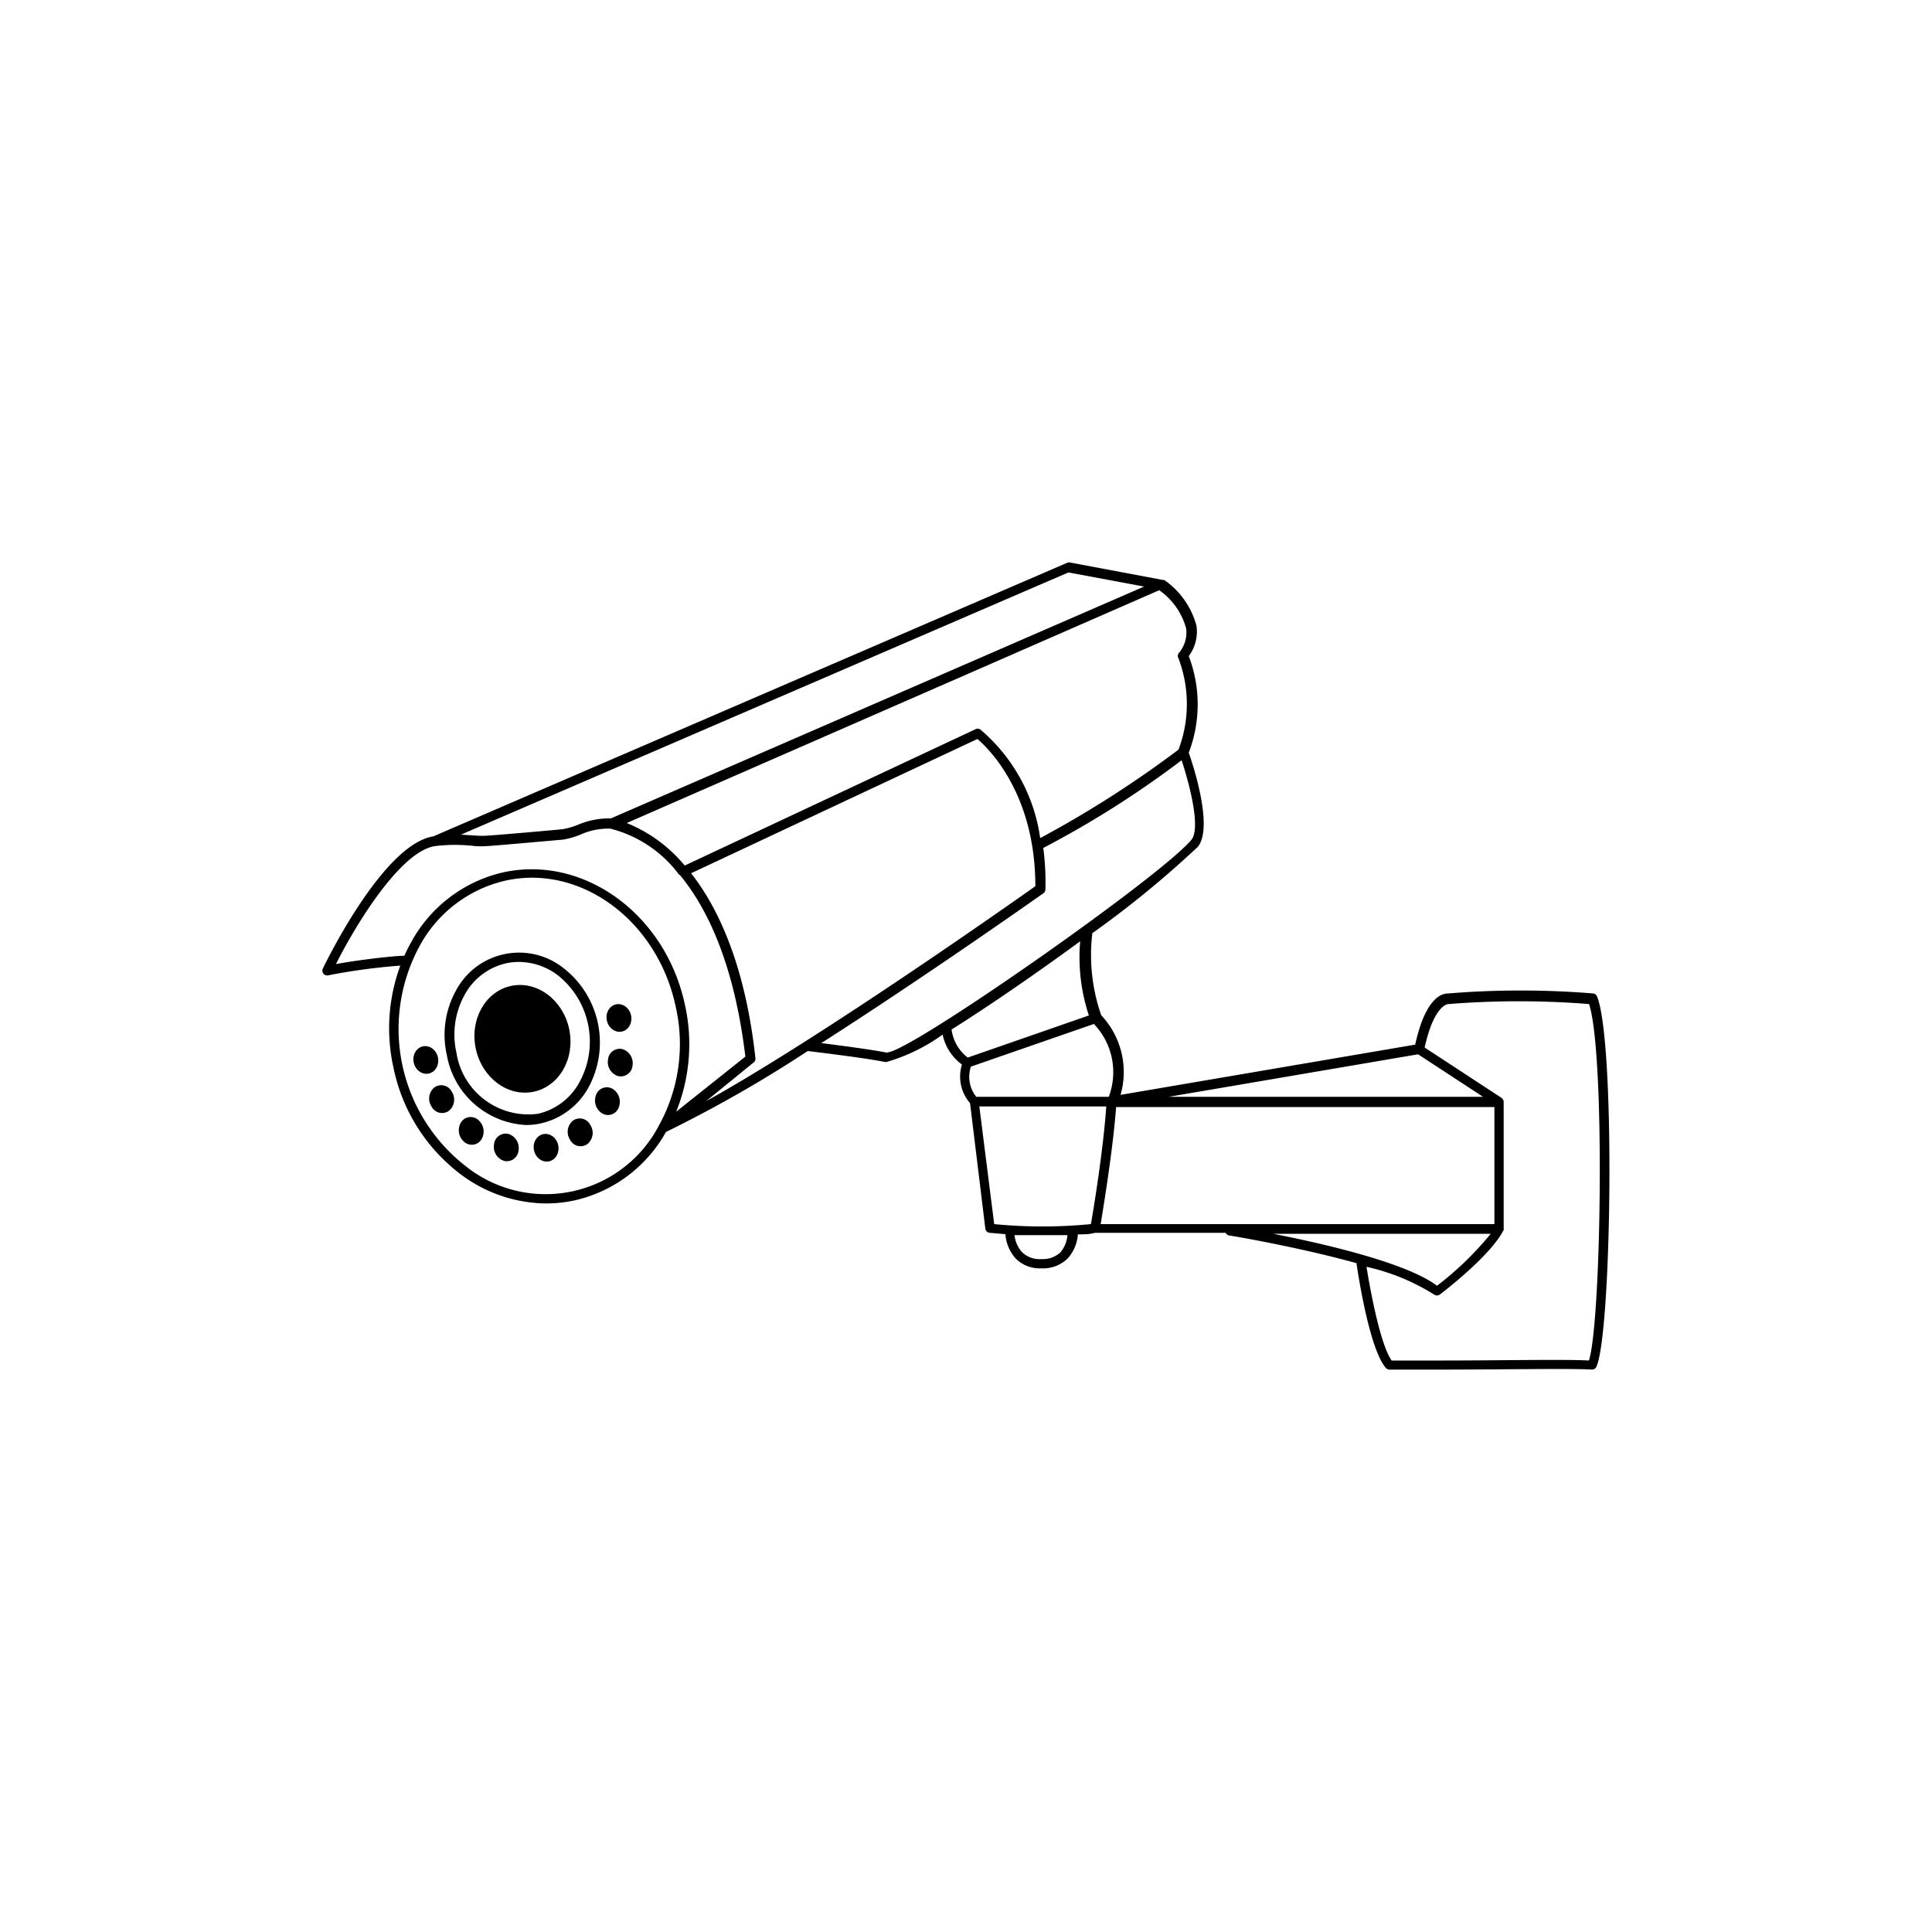 <svg height='100px' width='100px'  fill="#000000" xmlns="http://www.w3.org/2000/svg" viewBox="0 0 100 100" x="0px" y="0px"><title>cctv</title><g data-name="cctv"><ellipse cx="27.04" cy="53.77" rx="2.47" ry="2.8" transform="translate(-10.84 7) rotate(-12.31)"></ellipse><path d="M30.48,56.25a4.88,4.88,0,0,0-1.35-6.17,3.7,3.7,0,0,0-5.54,1.21,4.74,4.74,0,0,0-.46,3.33,4.39,4.39,0,0,0,4.09,3.61,3.58,3.58,0,0,0,.76-.08A3.76,3.76,0,0,0,30.48,56.25Zm-6.85-1.74a4.25,4.25,0,0,1,.41-3,3.27,3.27,0,0,1,2.16-1.65,3.11,3.11,0,0,1,.66-.07,3.36,3.36,0,0,1,2,.68A4.38,4.38,0,0,1,30,56a3.27,3.27,0,0,1-2.16,1.65A3.77,3.77,0,0,1,23.63,54.52Z"></path><ellipse cx="32.03" cy="52.69" rx="0.64" ry="0.72" transform="translate(-10.49 8.04) rotate(-12.31)"></ellipse><path d="M30.89,56.59a.79.79,0,0,0,.22,1,.59.59,0,0,0,.88-.19.79.79,0,0,0-.22-1A.59.59,0,0,0,30.89,56.59Z"></path><ellipse cx="28.27" cy="59.41" rx="0.64" ry="0.72" transform="translate(-12.02 7.39) rotate(-12.31)"></ellipse><path d="M23.84,58.13a.79.79,0,0,0,.22,1,.59.59,0,0,0,.88-.19.79.79,0,0,0-.22-1A.59.59,0,0,0,23.84,58.13Z"></path><ellipse cx="22.05" cy="54.86" rx="0.64" ry="0.72" transform="translate(-11.19 5.96) rotate(-12.3)"></ellipse><path d="M32.21,54.3a.61.61,0,0,0-.74.55.76.76,0,0,0,.53.85.61.61,0,0,0,.74-.55A.76.76,0,0,0,32.21,54.3Z"></path><path d="M29.66,58a.75.75,0,0,0-.15,1,.61.61,0,0,0,.89.22.75.75,0,0,0,.15-1A.61.61,0,0,0,29.66,58Z"></path><path d="M26.31,58.69a.61.61,0,0,0-.74.55.76.76,0,0,0,.53.85.61.61,0,0,0,.74-.55A.76.76,0,0,0,26.31,58.69Z"></path><path d="M22.49,56.28a.75.75,0,0,0-.15,1,.61.61,0,0,0,.89.22.75.75,0,0,0,.15-1A.61.61,0,0,0,22.49,56.28Z"></path><path d="M82.66,51.57a.25.25,0,0,0-.21-.15,46.28,46.28,0,0,0-7.48,0c-.19,0-1.14,0-1.72,2.65L58,56.67a4.29,4.29,0,0,0-1-4.12,9.46,9.46,0,0,1-.46-4.25A51.82,51.82,0,0,0,62,43.83c.81-1-.23-4.19-.47-4.87a7,7,0,0,0,0-5,2.12,2.12,0,0,0,.4-1.57,4.2,4.2,0,0,0-1.67-2.37l0,0h-.06l-4.79-.9a.25.25,0,0,0-.15,0L22.43,43.29c-2.61.41-5.59,6.58-5.72,6.84a.25.25,0,0,0,.29.35,32,32,0,0,1,3.72-.5,9.37,9.37,0,0,0-.35,5.3,9.22,9.22,0,0,0,3.5,5.52,7.44,7.44,0,0,0,4.4,1.49,7,7,0,0,0,1.48-.16,7.24,7.24,0,0,0,4.72-3.54,66.58,66.58,0,0,0,7.34-4.19c.47.06,3,.36,4,.57h.07a9.43,9.43,0,0,0,2.91-1.42,2.58,2.58,0,0,0,1,1.55,2.1,2.1,0,0,0,.42,2L51,63.59a.25.25,0,0,0,.22.22l.82.07a2.11,2.11,0,0,0,.53,1.26,1.77,1.77,0,0,0,1.33.51,1.82,1.82,0,0,0,1.36-.51,2.07,2.07,0,0,0,.53-1.25c.3,0,.6,0,.89-.08h6.76a.25.25,0,0,0,.19.14c.06,0,3.55.59,6.58,1.43.13.89.71,4.5,1.52,5.42a.25.25,0,0,0,.19.09l2.78,0c2.85,0,6.76-.07,7.7,0h0a.25.25,0,0,0,.23-.15C83.42,69,83.62,53.92,82.66,51.57Zm-9.26,3,3.36,2.2H60.5Zm-12-22A1.64,1.64,0,0,1,61,33.82a.25.25,0,0,0,0,.26A6.67,6.67,0,0,1,61,38.8a55.63,55.63,0,0,1-7.16,4.58,9,9,0,0,0-3.11-5.63.25.25,0,0,0-.25,0L35.44,44.8a7.58,7.58,0,0,0-3-2.2L60,30.55A3.54,3.54,0,0,1,61.39,32.51ZM55.3,29.63l3.92.73-27.6,12a4.14,4.14,0,0,0-1.73.34,4,4,0,0,1-.77.22c-.61.06-3.11.28-3.86.33a4.4,4.4,0,0,1-.63,0l-.77-.05ZM34.13,58.21a6.62,6.62,0,0,1-10,2.17A9,9,0,0,1,21.7,49a6.77,6.77,0,0,1,4.47-3.42,6.4,6.4,0,0,1,1.36-.15c3.41,0,6.58,2.72,7.43,6.61A8.73,8.73,0,0,1,34.13,58.21ZM35.45,52c-1-4.68-5.23-7.75-9.39-6.85a7.26,7.26,0,0,0-4.8,3.66c-.12.21-.23.43-.33.66-.54,0-2.41.22-3.54.43,1-2,3.36-5.89,5.16-6.11a8.53,8.53,0,0,1,2,0,4.39,4.39,0,0,0,.71,0c.75-.05,3.26-.28,3.87-.33a4.19,4.19,0,0,0,.89-.25,3.52,3.52,0,0,1,1.57-.32,6.41,6.41,0,0,1,3.49,2.29v0a.25.25,0,0,0,.12.12c1.4,1.7,2.8,4.57,3.38,9.39L35,57.54A9.34,9.34,0,0,0,35.45,52Zm1.09,5L39,55a.25.25,0,0,0,.1-.23C38.58,50,37.19,47,35.77,45.2l14.82-6.95c.56.47,3,2.82,3,7.62C52.46,46.67,42.49,53.7,36.54,57Zm9.39-2.51h0c-.78-.16-2.47-.38-3.42-.5,5.58-3.57,11.4-7.69,11.49-7.75a.25.25,0,0,0,.11-.2A13.54,13.54,0,0,0,54,43.89a50.77,50.77,0,0,0,7.16-4.54c.47,1.44,1,3.6.48,4.15C59.9,45.51,47.08,54.47,45.93,54.47Zm3.32-1.2c1.94-1.22,4.41-2.92,6.66-4.57a9.61,9.61,0,0,0,.45,3.84l-6.27,2.18A2.18,2.18,0,0,1,49.25,53.26Zm1,1.92L56.62,53a3.61,3.61,0,0,1,.77,3.77H50.53A1.66,1.66,0,0,1,50.26,55.19Zm4.65,9.6a1.34,1.34,0,0,1-1,.36,1.29,1.29,0,0,1-1-.36,1.58,1.58,0,0,1-.39-.88c.45,0,1,0,1.57,0l1.17,0A1.54,1.54,0,0,1,54.92,64.78Zm1.56-1.45a25.82,25.82,0,0,1-5,0l-.77-6.09h6.57C57.11,59.47,56.61,62.55,56.47,63.33Zm.51,0c.15-.92.64-3.9.8-6.06H77.35v6.06Zm8.65.5H77.16a16.56,16.56,0,0,1-2.78,2.69C72.75,65.32,68.24,64.31,65.64,63.81Zm16.62,6.56c-1.2-.07-4.71,0-7.55,0l-2.66,0c-.57-.81-1.08-3.48-1.3-4.85A11.1,11.1,0,0,1,74.22,67a.25.25,0,0,0,.31,0c.11-.08,2.63-2,3.3-3.34a.25.25,0,0,0,0-.1h0V57a.45.45,0,0,0-.09-.16v0l-4-2.62c.49-2.21,1.19-2.25,1.24-2.25a45.93,45.93,0,0,1,7.27,0C83.08,54.5,82.89,68.15,82.26,70.37Z"></path></g></svg>